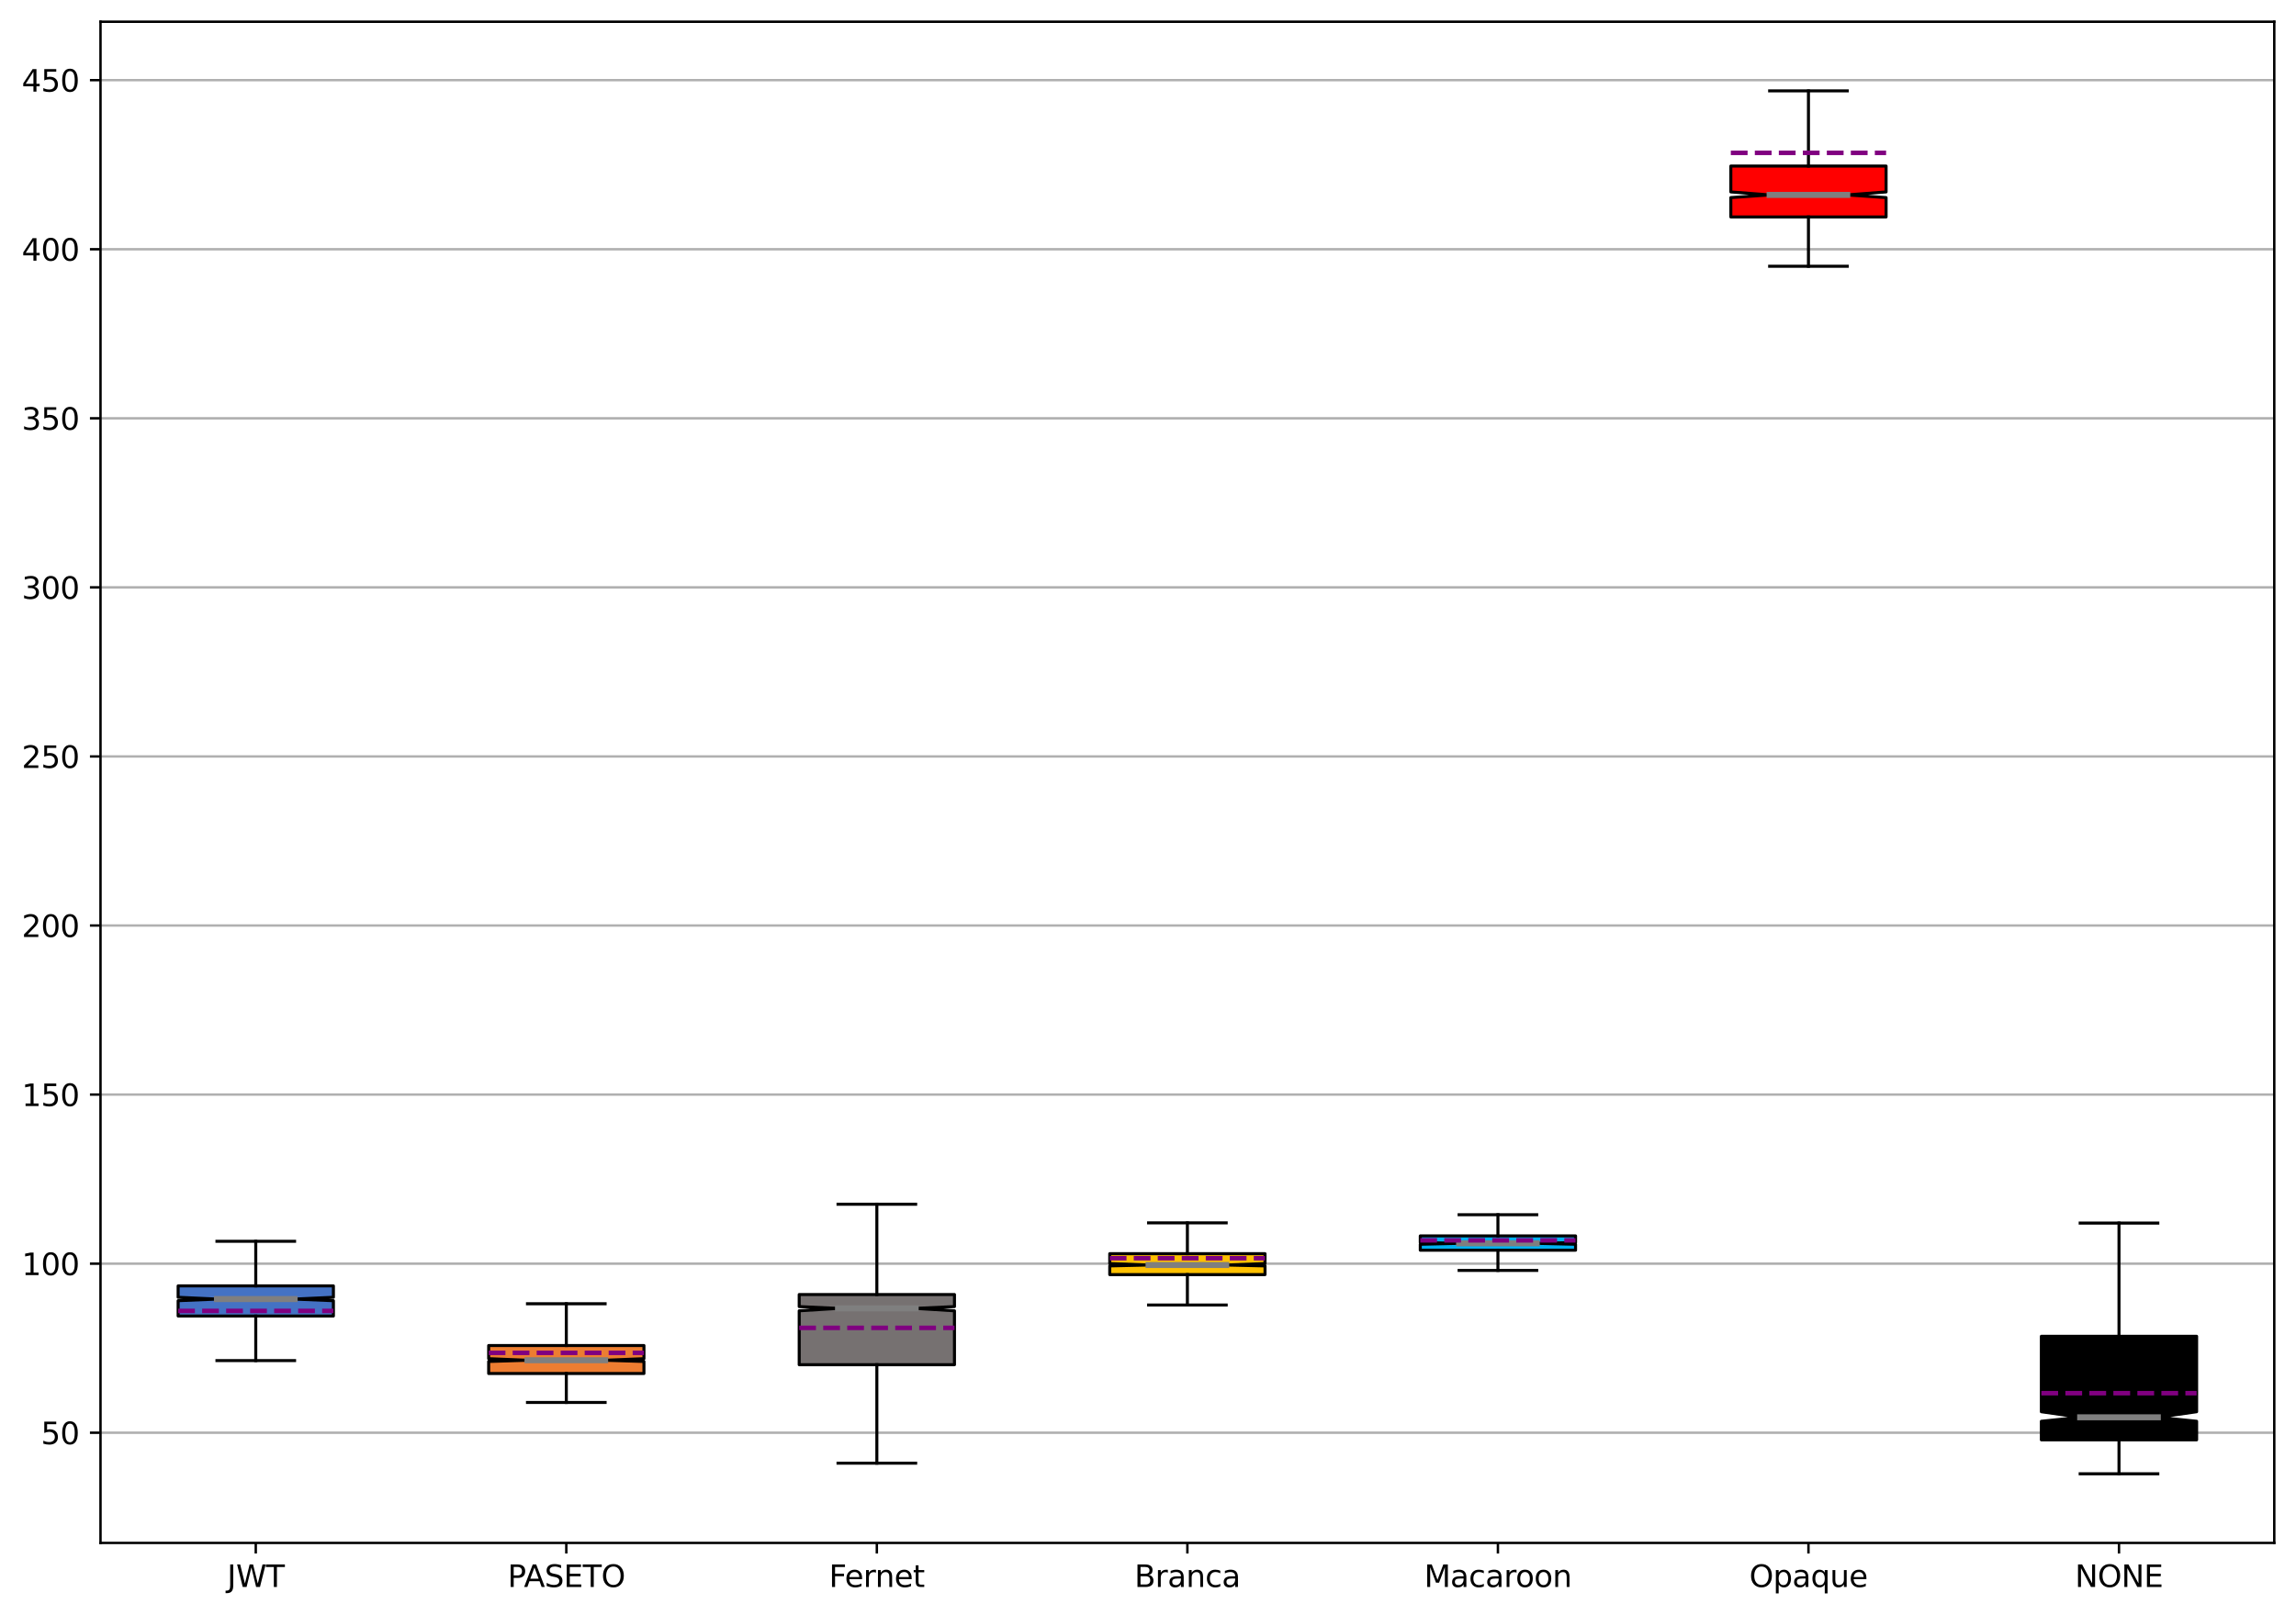 <?xml version="1.0" encoding="utf-8" standalone="no"?>
<!DOCTYPE svg PUBLIC "-//W3C//DTD SVG 1.1//EN"
  "http://www.w3.org/Graphics/SVG/1.1/DTD/svg11.dtd">
<svg xmlns:xlink="http://www.w3.org/1999/xlink" width="760.487pt" height="535.078pt" viewBox="0 0 760.487 535.078" xmlns="http://www.w3.org/2000/svg" version="1.1">
 <defs>
  <style type="text/css">*{stroke-linejoin: round; stroke-linecap: butt}</style>
 </defs>
 <g id="figure_1">
  <g id="patch_1">
   <path d="M 0 535.078 
L 760.487 535.078 
L 760.487 0 
L 0 0 
z
" style="fill: #ffffff"/>
  </g>
  <g id="axes_1">
   <g id="patch_2">
    <path d="M 33.288 511.2 
L 753.288 511.2 
L 753.288 7.2 
L 33.288 7.2 
z
" style="fill: #ffffff"/>
   </g>
   <g id="matplotlib.axis_1">
    <g id="xtick_1">
     <g id="line2d_1">
      <defs>
       <path id="me6639548db" d="M 0 0 
L 0 3.5 
" style="stroke: #000000; stroke-width: 0.8"/>
      </defs>
      <g>
       <use xlink:href="#me6639548db" x="84.716" y="511.2" style="stroke: #000000; stroke-width: 0.8"/>
      </g>
     </g>
     <g id="text_1">
      <!-- JWT -->
      <g transform="translate(75.243 525.798) scale(0.1 -0.1)">
       <defs>
        <path id="DejaVuSans-4a" d="M 628 4666 
L 1259 4666 
L 1259 325 
Q 1259 -519 939 -900 
Q 619 -1281 -91 -1281 
L -331 -1281 
L -331 -750 
L -134 -750 
Q 284 -750 456 -515 
Q 628 -281 628 325 
L 628 4666 
z
" transform="scale(0.016)"/>
        <path id="DejaVuSans-57" d="M 213 4666 
L 850 4666 
L 1831 722 
L 2809 4666 
L 3519 4666 
L 4500 722 
L 5478 4666 
L 6119 4666 
L 4947 0 
L 4153 0 
L 3169 4050 
L 2175 0 
L 1381 0 
L 213 4666 
z
" transform="scale(0.016)"/>
        <path id="DejaVuSans-54" d="M -19 4666 
L 3928 4666 
L 3928 4134 
L 2272 4134 
L 2272 0 
L 1638 0 
L 1638 4134 
L -19 4134 
L -19 4666 
z
" transform="scale(0.016)"/>
       </defs>
       <use xlink:href="#DejaVuSans-4a"/>
       <use xlink:href="#DejaVuSans-57" x="29.492"/>
       <use xlink:href="#DejaVuSans-54" x="128.369"/>
      </g>
     </g>
    </g>
    <g id="xtick_2">
     <g id="line2d_2">
      <g>
       <use xlink:href="#me6639548db" x="187.573" y="511.2" style="stroke: #000000; stroke-width: 0.8"/>
      </g>
     </g>
     <g id="text_2">
      <!-- PASETO -->
      <g transform="translate(168.133 525.798) scale(0.1 -0.1)">
       <defs>
        <path id="DejaVuSans-50" d="M 1259 4147 
L 1259 2394 
L 2053 2394 
Q 2494 2394 2734 2622 
Q 2975 2850 2975 3272 
Q 2975 3691 2734 3919 
Q 2494 4147 2053 4147 
L 1259 4147 
z
M 628 4666 
L 2053 4666 
Q 2838 4666 3239 4311 
Q 3641 3956 3641 3272 
Q 3641 2581 3239 2228 
Q 2838 1875 2053 1875 
L 1259 1875 
L 1259 0 
L 628 0 
L 628 4666 
z
" transform="scale(0.016)"/>
        <path id="DejaVuSans-41" d="M 2188 4044 
L 1331 1722 
L 3047 1722 
L 2188 4044 
z
M 1831 4666 
L 2547 4666 
L 4325 0 
L 3669 0 
L 3244 1197 
L 1141 1197 
L 716 0 
L 50 0 
L 1831 4666 
z
" transform="scale(0.016)"/>
        <path id="DejaVuSans-53" d="M 3425 4513 
L 3425 3897 
Q 3066 4069 2747 4153 
Q 2428 4238 2131 4238 
Q 1616 4238 1336 4038 
Q 1056 3838 1056 3469 
Q 1056 3159 1242 3001 
Q 1428 2844 1947 2747 
L 2328 2669 
Q 3034 2534 3370 2195 
Q 3706 1856 3706 1288 
Q 3706 609 3251 259 
Q 2797 -91 1919 -91 
Q 1588 -91 1214 -16 
Q 841 59 441 206 
L 441 856 
Q 825 641 1194 531 
Q 1563 422 1919 422 
Q 2459 422 2753 634 
Q 3047 847 3047 1241 
Q 3047 1584 2836 1778 
Q 2625 1972 2144 2069 
L 1759 2144 
Q 1053 2284 737 2584 
Q 422 2884 422 3419 
Q 422 4038 858 4394 
Q 1294 4750 2059 4750 
Q 2388 4750 2728 4690 
Q 3069 4631 3425 4513 
z
" transform="scale(0.016)"/>
        <path id="DejaVuSans-45" d="M 628 4666 
L 3578 4666 
L 3578 4134 
L 1259 4134 
L 1259 2753 
L 3481 2753 
L 3481 2222 
L 1259 2222 
L 1259 531 
L 3634 531 
L 3634 0 
L 628 0 
L 628 4666 
z
" transform="scale(0.016)"/>
        <path id="DejaVuSans-4f" d="M 2522 4238 
Q 1834 4238 1429 3725 
Q 1025 3213 1025 2328 
Q 1025 1447 1429 934 
Q 1834 422 2522 422 
Q 3209 422 3611 934 
Q 4013 1447 4013 2328 
Q 4013 3213 3611 3725 
Q 3209 4238 2522 4238 
z
M 2522 4750 
Q 3503 4750 4090 4092 
Q 4678 3434 4678 2328 
Q 4678 1225 4090 567 
Q 3503 -91 2522 -91 
Q 1538 -91 948 565 
Q 359 1222 359 2328 
Q 359 3434 948 4092 
Q 1538 4750 2522 4750 
z
" transform="scale(0.016)"/>
       </defs>
       <use xlink:href="#DejaVuSans-50"/>
       <use xlink:href="#DejaVuSans-41" x="53.928"/>
       <use xlink:href="#DejaVuSans-53" x="122.336"/>
       <use xlink:href="#DejaVuSans-45" x="185.812"/>
       <use xlink:href="#DejaVuSans-54" x="248.996"/>
       <use xlink:href="#DejaVuSans-4f" x="310.08"/>
      </g>
     </g>
    </g>
    <g id="xtick_3">
     <g id="line2d_3">
      <g>
       <use xlink:href="#me6639548db" x="290.43" y="511.2" style="stroke: #000000; stroke-width: 0.8"/>
      </g>
     </g>
     <g id="text_3">
      <!-- Fernet -->
      <g transform="translate(274.58 525.798) scale(0.1 -0.1)">
       <defs>
        <path id="DejaVuSans-46" d="M 628 4666 
L 3309 4666 
L 3309 4134 
L 1259 4134 
L 1259 2759 
L 3109 2759 
L 3109 2228 
L 1259 2228 
L 1259 0 
L 628 0 
L 628 4666 
z
" transform="scale(0.016)"/>
        <path id="DejaVuSans-65" d="M 3597 1894 
L 3597 1613 
L 953 1613 
Q 991 1019 1311 708 
Q 1631 397 2203 397 
Q 2534 397 2845 478 
Q 3156 559 3463 722 
L 3463 178 
Q 3153 47 2828 -22 
Q 2503 -91 2169 -91 
Q 1331 -91 842 396 
Q 353 884 353 1716 
Q 353 2575 817 3079 
Q 1281 3584 2069 3584 
Q 2775 3584 3186 3129 
Q 3597 2675 3597 1894 
z
M 3022 2063 
Q 3016 2534 2758 2815 
Q 2500 3097 2075 3097 
Q 1594 3097 1305 2825 
Q 1016 2553 972 2059 
L 3022 2063 
z
" transform="scale(0.016)"/>
        <path id="DejaVuSans-72" d="M 2631 2963 
Q 2534 3019 2420 3045 
Q 2306 3072 2169 3072 
Q 1681 3072 1420 2755 
Q 1159 2438 1159 1844 
L 1159 0 
L 581 0 
L 581 3500 
L 1159 3500 
L 1159 2956 
Q 1341 3275 1631 3429 
Q 1922 3584 2338 3584 
Q 2397 3584 2469 3576 
Q 2541 3569 2628 3553 
L 2631 2963 
z
" transform="scale(0.016)"/>
        <path id="DejaVuSans-6e" d="M 3513 2113 
L 3513 0 
L 2938 0 
L 2938 2094 
Q 2938 2591 2744 2837 
Q 2550 3084 2163 3084 
Q 1697 3084 1428 2787 
Q 1159 2491 1159 1978 
L 1159 0 
L 581 0 
L 581 3500 
L 1159 3500 
L 1159 2956 
Q 1366 3272 1645 3428 
Q 1925 3584 2291 3584 
Q 2894 3584 3203 3211 
Q 3513 2838 3513 2113 
z
" transform="scale(0.016)"/>
        <path id="DejaVuSans-74" d="M 1172 4494 
L 1172 3500 
L 2356 3500 
L 2356 3053 
L 1172 3053 
L 1172 1153 
Q 1172 725 1289 603 
Q 1406 481 1766 481 
L 2356 481 
L 2356 0 
L 1766 0 
Q 1100 0 847 248 
Q 594 497 594 1153 
L 594 3053 
L 172 3053 
L 172 3500 
L 594 3500 
L 594 4494 
L 1172 4494 
z
" transform="scale(0.016)"/>
       </defs>
       <use xlink:href="#DejaVuSans-46"/>
       <use xlink:href="#DejaVuSans-65" x="52.02"/>
       <use xlink:href="#DejaVuSans-72" x="113.543"/>
       <use xlink:href="#DejaVuSans-6e" x="152.906"/>
       <use xlink:href="#DejaVuSans-65" x="216.285"/>
       <use xlink:href="#DejaVuSans-74" x="277.809"/>
      </g>
     </g>
    </g>
    <g id="xtick_4">
     <g id="line2d_4">
      <g>
       <use xlink:href="#me6639548db" x="393.288" y="511.2" style="stroke: #000000; stroke-width: 0.8"/>
      </g>
     </g>
     <g id="text_4">
      <!-- Branca -->
      <g transform="translate(375.755 525.798) scale(0.1 -0.1)">
       <defs>
        <path id="DejaVuSans-42" d="M 1259 2228 
L 1259 519 
L 2272 519 
Q 2781 519 3026 730 
Q 3272 941 3272 1375 
Q 3272 1813 3026 2020 
Q 2781 2228 2272 2228 
L 1259 2228 
z
M 1259 4147 
L 1259 2741 
L 2194 2741 
Q 2656 2741 2882 2914 
Q 3109 3088 3109 3444 
Q 3109 3797 2882 3972 
Q 2656 4147 2194 4147 
L 1259 4147 
z
M 628 4666 
L 2241 4666 
Q 2963 4666 3353 4366 
Q 3744 4066 3744 3513 
Q 3744 3084 3544 2831 
Q 3344 2578 2956 2516 
Q 3422 2416 3680 2098 
Q 3938 1781 3938 1306 
Q 3938 681 3513 340 
Q 3088 0 2303 0 
L 628 0 
L 628 4666 
z
" transform="scale(0.016)"/>
        <path id="DejaVuSans-61" d="M 2194 1759 
Q 1497 1759 1228 1600 
Q 959 1441 959 1056 
Q 959 750 1161 570 
Q 1363 391 1709 391 
Q 2188 391 2477 730 
Q 2766 1069 2766 1631 
L 2766 1759 
L 2194 1759 
z
M 3341 1997 
L 3341 0 
L 2766 0 
L 2766 531 
Q 2569 213 2275 61 
Q 1981 -91 1556 -91 
Q 1019 -91 701 211 
Q 384 513 384 1019 
Q 384 1609 779 1909 
Q 1175 2209 1959 2209 
L 2766 2209 
L 2766 2266 
Q 2766 2663 2505 2880 
Q 2244 3097 1772 3097 
Q 1472 3097 1187 3025 
Q 903 2953 641 2809 
L 641 3341 
Q 956 3463 1253 3523 
Q 1550 3584 1831 3584 
Q 2591 3584 2966 3190 
Q 3341 2797 3341 1997 
z
" transform="scale(0.016)"/>
        <path id="DejaVuSans-63" d="M 3122 3366 
L 3122 2828 
Q 2878 2963 2633 3030 
Q 2388 3097 2138 3097 
Q 1578 3097 1268 2742 
Q 959 2388 959 1747 
Q 959 1106 1268 751 
Q 1578 397 2138 397 
Q 2388 397 2633 464 
Q 2878 531 3122 666 
L 3122 134 
Q 2881 22 2623 -34 
Q 2366 -91 2075 -91 
Q 1284 -91 818 406 
Q 353 903 353 1747 
Q 353 2603 823 3093 
Q 1294 3584 2113 3584 
Q 2378 3584 2631 3529 
Q 2884 3475 3122 3366 
z
" transform="scale(0.016)"/>
       </defs>
       <use xlink:href="#DejaVuSans-42"/>
       <use xlink:href="#DejaVuSans-72" x="68.604"/>
       <use xlink:href="#DejaVuSans-61" x="109.717"/>
       <use xlink:href="#DejaVuSans-6e" x="170.996"/>
       <use xlink:href="#DejaVuSans-63" x="234.375"/>
       <use xlink:href="#DejaVuSans-61" x="289.355"/>
      </g>
     </g>
    </g>
    <g id="xtick_5">
     <g id="line2d_5">
      <g>
       <use xlink:href="#me6639548db" x="496.145" y="511.2" style="stroke: #000000; stroke-width: 0.8"/>
      </g>
     </g>
     <g id="text_5">
      <!-- Macaroon -->
      <g transform="translate(471.723 525.798) scale(0.1 -0.1)">
       <defs>
        <path id="DejaVuSans-4d" d="M 628 4666 
L 1569 4666 
L 2759 1491 
L 3956 4666 
L 4897 4666 
L 4897 0 
L 4281 0 
L 4281 4097 
L 3078 897 
L 2444 897 
L 1241 4097 
L 1241 0 
L 628 0 
L 628 4666 
z
" transform="scale(0.016)"/>
        <path id="DejaVuSans-6f" d="M 1959 3097 
Q 1497 3097 1228 2736 
Q 959 2375 959 1747 
Q 959 1119 1226 758 
Q 1494 397 1959 397 
Q 2419 397 2687 759 
Q 2956 1122 2956 1747 
Q 2956 2369 2687 2733 
Q 2419 3097 1959 3097 
z
M 1959 3584 
Q 2709 3584 3137 3096 
Q 3566 2609 3566 1747 
Q 3566 888 3137 398 
Q 2709 -91 1959 -91 
Q 1206 -91 779 398 
Q 353 888 353 1747 
Q 353 2609 779 3096 
Q 1206 3584 1959 3584 
z
" transform="scale(0.016)"/>
       </defs>
       <use xlink:href="#DejaVuSans-4d"/>
       <use xlink:href="#DejaVuSans-61" x="86.279"/>
       <use xlink:href="#DejaVuSans-63" x="147.559"/>
       <use xlink:href="#DejaVuSans-61" x="202.539"/>
       <use xlink:href="#DejaVuSans-72" x="263.818"/>
       <use xlink:href="#DejaVuSans-6f" x="302.682"/>
       <use xlink:href="#DejaVuSans-6f" x="363.863"/>
       <use xlink:href="#DejaVuSans-6e" x="425.045"/>
      </g>
     </g>
    </g>
    <g id="xtick_6">
     <g id="line2d_6">
      <g>
       <use xlink:href="#me6639548db" x="599.002" y="511.2" style="stroke: #000000; stroke-width: 0.8"/>
      </g>
     </g>
     <g id="text_6">
      <!-- Opaque -->
      <g transform="translate(579.408 525.798) scale(0.1 -0.1)">
       <defs>
        <path id="DejaVuSans-70" d="M 1159 525 
L 1159 -1331 
L 581 -1331 
L 581 3500 
L 1159 3500 
L 1159 2969 
Q 1341 3281 1617 3432 
Q 1894 3584 2278 3584 
Q 2916 3584 3314 3078 
Q 3713 2572 3713 1747 
Q 3713 922 3314 415 
Q 2916 -91 2278 -91 
Q 1894 -91 1617 61 
Q 1341 213 1159 525 
z
M 3116 1747 
Q 3116 2381 2855 2742 
Q 2594 3103 2138 3103 
Q 1681 3103 1420 2742 
Q 1159 2381 1159 1747 
Q 1159 1113 1420 752 
Q 1681 391 2138 391 
Q 2594 391 2855 752 
Q 3116 1113 3116 1747 
z
" transform="scale(0.016)"/>
        <path id="DejaVuSans-71" d="M 947 1747 
Q 947 1113 1208 752 
Q 1469 391 1925 391 
Q 2381 391 2643 752 
Q 2906 1113 2906 1747 
Q 2906 2381 2643 2742 
Q 2381 3103 1925 3103 
Q 1469 3103 1208 2742 
Q 947 2381 947 1747 
z
M 2906 525 
Q 2725 213 2448 61 
Q 2172 -91 1784 -91 
Q 1150 -91 751 415 
Q 353 922 353 1747 
Q 353 2572 751 3078 
Q 1150 3584 1784 3584 
Q 2172 3584 2448 3432 
Q 2725 3281 2906 2969 
L 2906 3500 
L 3481 3500 
L 3481 -1331 
L 2906 -1331 
L 2906 525 
z
" transform="scale(0.016)"/>
        <path id="DejaVuSans-75" d="M 544 1381 
L 544 3500 
L 1119 3500 
L 1119 1403 
Q 1119 906 1312 657 
Q 1506 409 1894 409 
Q 2359 409 2629 706 
Q 2900 1003 2900 1516 
L 2900 3500 
L 3475 3500 
L 3475 0 
L 2900 0 
L 2900 538 
Q 2691 219 2414 64 
Q 2138 -91 1772 -91 
Q 1169 -91 856 284 
Q 544 659 544 1381 
z
M 1991 3584 
L 1991 3584 
z
" transform="scale(0.016)"/>
       </defs>
       <use xlink:href="#DejaVuSans-4f"/>
       <use xlink:href="#DejaVuSans-70" x="78.711"/>
       <use xlink:href="#DejaVuSans-61" x="142.188"/>
       <use xlink:href="#DejaVuSans-71" x="203.467"/>
       <use xlink:href="#DejaVuSans-75" x="266.943"/>
       <use xlink:href="#DejaVuSans-65" x="330.322"/>
      </g>
     </g>
    </g>
    <g id="xtick_7">
     <g id="line2d_7">
      <g>
       <use xlink:href="#me6639548db" x="701.859" y="511.2" style="stroke: #000000; stroke-width: 0.8"/>
      </g>
     </g>
     <g id="text_7">
      <!-- NONE -->
      <g transform="translate(687.282 525.798) scale(0.1 -0.1)">
       <defs>
        <path id="DejaVuSans-4e" d="M 628 4666 
L 1478 4666 
L 3547 763 
L 3547 4666 
L 4159 4666 
L 4159 0 
L 3309 0 
L 1241 3903 
L 1241 0 
L 628 0 
L 628 4666 
z
" transform="scale(0.016)"/>
       </defs>
       <use xlink:href="#DejaVuSans-4e"/>
       <use xlink:href="#DejaVuSans-4f" x="74.805"/>
       <use xlink:href="#DejaVuSans-4e" x="153.516"/>
       <use xlink:href="#DejaVuSans-45" x="228.32"/>
      </g>
     </g>
    </g>
   </g>
   <g id="matplotlib.axis_2">
    <g id="ytick_1">
     <g id="line2d_8">
      <path d="M 33.288 474.686 
L 753.288 474.686 
" clip-path="url(#pee6fed9b41)" style="fill: none; stroke: #b0b0b0; stroke-width: 0.8; stroke-linecap: square"/>
     </g>
     <g id="line2d_9">
      <defs>
       <path id="m45fe1a0c1a" d="M 0 0 
L -3.5 0 
" style="stroke: #000000; stroke-width: 0.8"/>
      </defs>
      <g>
       <use xlink:href="#m45fe1a0c1a" x="33.288" y="474.686" style="stroke: #000000; stroke-width: 0.8"/>
      </g>
     </g>
     <g id="text_8">
      <!-- 50 -->
      <g transform="translate(13.562 478.485) scale(0.1 -0.1)">
       <defs>
        <path id="DejaVuSans-35" d="M 691 4666 
L 3169 4666 
L 3169 4134 
L 1269 4134 
L 1269 2991 
Q 1406 3038 1543 3061 
Q 1681 3084 1819 3084 
Q 2600 3084 3056 2656 
Q 3513 2228 3513 1497 
Q 3513 744 3044 326 
Q 2575 -91 1722 -91 
Q 1428 -91 1123 -41 
Q 819 9 494 109 
L 494 744 
Q 775 591 1075 516 
Q 1375 441 1709 441 
Q 2250 441 2565 725 
Q 2881 1009 2881 1497 
Q 2881 1984 2565 2268 
Q 2250 2553 1709 2553 
Q 1456 2553 1204 2497 
Q 953 2441 691 2322 
L 691 4666 
z
" transform="scale(0.016)"/>
        <path id="DejaVuSans-30" d="M 2034 4250 
Q 1547 4250 1301 3770 
Q 1056 3291 1056 2328 
Q 1056 1369 1301 889 
Q 1547 409 2034 409 
Q 2525 409 2770 889 
Q 3016 1369 3016 2328 
Q 3016 3291 2770 3770 
Q 2525 4250 2034 4250 
z
M 2034 4750 
Q 2819 4750 3233 4129 
Q 3647 3509 3647 2328 
Q 3647 1150 3233 529 
Q 2819 -91 2034 -91 
Q 1250 -91 836 529 
Q 422 1150 422 2328 
Q 422 3509 836 4129 
Q 1250 4750 2034 4750 
z
" transform="scale(0.016)"/>
       </defs>
       <use xlink:href="#DejaVuSans-35"/>
       <use xlink:href="#DejaVuSans-30" x="63.623"/>
      </g>
     </g>
    </g>
    <g id="ytick_2">
     <g id="line2d_10">
      <path d="M 33.288 418.67 
L 753.288 418.67 
" clip-path="url(#pee6fed9b41)" style="fill: none; stroke: #b0b0b0; stroke-width: 0.8; stroke-linecap: square"/>
     </g>
     <g id="line2d_11">
      <g>
       <use xlink:href="#m45fe1a0c1a" x="33.288" y="418.67" style="stroke: #000000; stroke-width: 0.8"/>
      </g>
     </g>
     <g id="text_9">
      <!-- 100 -->
      <g transform="translate(7.2 422.469) scale(0.1 -0.1)">
       <defs>
        <path id="DejaVuSans-31" d="M 794 531 
L 1825 531 
L 1825 4091 
L 703 3866 
L 703 4441 
L 1819 4666 
L 2450 4666 
L 2450 531 
L 3481 531 
L 3481 0 
L 794 0 
L 794 531 
z
" transform="scale(0.016)"/>
       </defs>
       <use xlink:href="#DejaVuSans-31"/>
       <use xlink:href="#DejaVuSans-30" x="63.623"/>
       <use xlink:href="#DejaVuSans-30" x="127.246"/>
      </g>
     </g>
    </g>
    <g id="ytick_3">
     <g id="line2d_12">
      <path d="M 33.288 362.654 
L 753.288 362.654 
" clip-path="url(#pee6fed9b41)" style="fill: none; stroke: #b0b0b0; stroke-width: 0.8; stroke-linecap: square"/>
     </g>
     <g id="line2d_13">
      <g>
       <use xlink:href="#m45fe1a0c1a" x="33.288" y="362.654" style="stroke: #000000; stroke-width: 0.8"/>
      </g>
     </g>
     <g id="text_10">
      <!-- 150 -->
      <g transform="translate(7.2 366.454) scale(0.1 -0.1)">
       <use xlink:href="#DejaVuSans-31"/>
       <use xlink:href="#DejaVuSans-35" x="63.623"/>
       <use xlink:href="#DejaVuSans-30" x="127.246"/>
      </g>
     </g>
    </g>
    <g id="ytick_4">
     <g id="line2d_14">
      <path d="M 33.288 306.639 
L 753.288 306.639 
" clip-path="url(#pee6fed9b41)" style="fill: none; stroke: #b0b0b0; stroke-width: 0.8; stroke-linecap: square"/>
     </g>
     <g id="line2d_15">
      <g>
       <use xlink:href="#m45fe1a0c1a" x="33.288" y="306.639" style="stroke: #000000; stroke-width: 0.8"/>
      </g>
     </g>
     <g id="text_11">
      <!-- 200 -->
      <g transform="translate(7.2 310.438) scale(0.1 -0.1)">
       <defs>
        <path id="DejaVuSans-32" d="M 1228 531 
L 3431 531 
L 3431 0 
L 469 0 
L 469 531 
Q 828 903 1448 1529 
Q 2069 2156 2228 2338 
Q 2531 2678 2651 2914 
Q 2772 3150 2772 3378 
Q 2772 3750 2511 3984 
Q 2250 4219 1831 4219 
Q 1534 4219 1204 4116 
Q 875 4013 500 3803 
L 500 4441 
Q 881 4594 1212 4672 
Q 1544 4750 1819 4750 
Q 2544 4750 2975 4387 
Q 3406 4025 3406 3419 
Q 3406 3131 3298 2873 
Q 3191 2616 2906 2266 
Q 2828 2175 2409 1742 
Q 1991 1309 1228 531 
z
" transform="scale(0.016)"/>
       </defs>
       <use xlink:href="#DejaVuSans-32"/>
       <use xlink:href="#DejaVuSans-30" x="63.623"/>
       <use xlink:href="#DejaVuSans-30" x="127.246"/>
      </g>
     </g>
    </g>
    <g id="ytick_5">
     <g id="line2d_16">
      <path d="M 33.288 250.623 
L 753.288 250.623 
" clip-path="url(#pee6fed9b41)" style="fill: none; stroke: #b0b0b0; stroke-width: 0.8; stroke-linecap: square"/>
     </g>
     <g id="line2d_17">
      <g>
       <use xlink:href="#m45fe1a0c1a" x="33.288" y="250.623" style="stroke: #000000; stroke-width: 0.8"/>
      </g>
     </g>
     <g id="text_12">
      <!-- 250 -->
      <g transform="translate(7.2 254.422) scale(0.1 -0.1)">
       <use xlink:href="#DejaVuSans-32"/>
       <use xlink:href="#DejaVuSans-35" x="63.623"/>
       <use xlink:href="#DejaVuSans-30" x="127.246"/>
      </g>
     </g>
    </g>
    <g id="ytick_6">
     <g id="line2d_18">
      <path d="M 33.288 194.607 
L 753.288 194.607 
" clip-path="url(#pee6fed9b41)" style="fill: none; stroke: #b0b0b0; stroke-width: 0.8; stroke-linecap: square"/>
     </g>
     <g id="line2d_19">
      <g>
       <use xlink:href="#m45fe1a0c1a" x="33.288" y="194.607" style="stroke: #000000; stroke-width: 0.8"/>
      </g>
     </g>
     <g id="text_13">
      <!-- 300 -->
      <g transform="translate(7.2 198.407) scale(0.1 -0.1)">
       <defs>
        <path id="DejaVuSans-33" d="M 2597 2516 
Q 3050 2419 3304 2112 
Q 3559 1806 3559 1356 
Q 3559 666 3084 287 
Q 2609 -91 1734 -91 
Q 1441 -91 1130 -33 
Q 819 25 488 141 
L 488 750 
Q 750 597 1062 519 
Q 1375 441 1716 441 
Q 2309 441 2620 675 
Q 2931 909 2931 1356 
Q 2931 1769 2642 2001 
Q 2353 2234 1838 2234 
L 1294 2234 
L 1294 2753 
L 1863 2753 
Q 2328 2753 2575 2939 
Q 2822 3125 2822 3475 
Q 2822 3834 2567 4026 
Q 2313 4219 1838 4219 
Q 1578 4219 1281 4162 
Q 984 4106 628 3988 
L 628 4550 
Q 988 4650 1302 4700 
Q 1616 4750 1894 4750 
Q 2613 4750 3031 4423 
Q 3450 4097 3450 3541 
Q 3450 3153 3228 2886 
Q 3006 2619 2597 2516 
z
" transform="scale(0.016)"/>
       </defs>
       <use xlink:href="#DejaVuSans-33"/>
       <use xlink:href="#DejaVuSans-30" x="63.623"/>
       <use xlink:href="#DejaVuSans-30" x="127.246"/>
      </g>
     </g>
    </g>
    <g id="ytick_7">
     <g id="line2d_20">
      <path d="M 33.288 138.592 
L 753.288 138.592 
" clip-path="url(#pee6fed9b41)" style="fill: none; stroke: #b0b0b0; stroke-width: 0.8; stroke-linecap: square"/>
     </g>
     <g id="line2d_21">
      <g>
       <use xlink:href="#m45fe1a0c1a" x="33.288" y="138.592" style="stroke: #000000; stroke-width: 0.8"/>
      </g>
     </g>
     <g id="text_14">
      <!-- 350 -->
      <g transform="translate(7.2 142.391) scale(0.1 -0.1)">
       <use xlink:href="#DejaVuSans-33"/>
       <use xlink:href="#DejaVuSans-35" x="63.623"/>
       <use xlink:href="#DejaVuSans-30" x="127.246"/>
      </g>
     </g>
    </g>
    <g id="ytick_8">
     <g id="line2d_22">
      <path d="M 33.288 82.576 
L 753.288 82.576 
" clip-path="url(#pee6fed9b41)" style="fill: none; stroke: #b0b0b0; stroke-width: 0.8; stroke-linecap: square"/>
     </g>
     <g id="line2d_23">
      <g>
       <use xlink:href="#m45fe1a0c1a" x="33.288" y="82.576" style="stroke: #000000; stroke-width: 0.8"/>
      </g>
     </g>
     <g id="text_15">
      <!-- 400 -->
      <g transform="translate(7.2 86.375) scale(0.1 -0.1)">
       <defs>
        <path id="DejaVuSans-34" d="M 2419 4116 
L 825 1625 
L 2419 1625 
L 2419 4116 
z
M 2253 4666 
L 3047 4666 
L 3047 1625 
L 3713 1625 
L 3713 1100 
L 3047 1100 
L 3047 0 
L 2419 0 
L 2419 1100 
L 313 1100 
L 313 1709 
L 2253 4666 
z
" transform="scale(0.016)"/>
       </defs>
       <use xlink:href="#DejaVuSans-34"/>
       <use xlink:href="#DejaVuSans-30" x="63.623"/>
       <use xlink:href="#DejaVuSans-30" x="127.246"/>
      </g>
     </g>
    </g>
    <g id="ytick_9">
     <g id="line2d_24">
      <path d="M 33.288 26.56 
L 753.288 26.56 
" clip-path="url(#pee6fed9b41)" style="fill: none; stroke: #b0b0b0; stroke-width: 0.8; stroke-linecap: square"/>
     </g>
     <g id="line2d_25">
      <g>
       <use xlink:href="#m45fe1a0c1a" x="33.288" y="26.56" style="stroke: #000000; stroke-width: 0.8"/>
      </g>
     </g>
     <g id="text_16">
      <!-- 450 -->
      <g transform="translate(7.2 30.359) scale(0.1 -0.1)">
       <use xlink:href="#DejaVuSans-34"/>
       <use xlink:href="#DejaVuSans-35" x="63.623"/>
       <use xlink:href="#DejaVuSans-30" x="127.246"/>
      </g>
     </g>
    </g>
   </g>
   <g id="patch_3">
    <path d="M 59.002 436.018 
L 110.43 436.018 
L 110.43 430.946 
L 97.573 430.412 
L 110.43 429.815 
L 110.43 426.034 
L 59.002 426.034 
L 59.002 429.815 
L 71.859 430.412 
L 59.002 430.946 
L 59.002 436.018 
z
" clip-path="url(#pee6fed9b41)" style="fill: #4472c4; stroke: #000000; stroke-linejoin: miter"/>
   </g>
   <g id="line2d_26">
    <path d="M 84.716 436.018 
L 84.716 450.789 
" clip-path="url(#pee6fed9b41)" style="fill: none; stroke: #000000; stroke-linecap: square"/>
   </g>
   <g id="line2d_27">
    <path d="M 84.716 426.034 
L 84.716 411.259 
" clip-path="url(#pee6fed9b41)" style="fill: none; stroke: #000000; stroke-linecap: square"/>
   </g>
   <g id="line2d_28">
    <path d="M 71.859 450.789 
L 97.573 450.789 
" clip-path="url(#pee6fed9b41)" style="fill: none; stroke: #000000; stroke-linecap: square"/>
   </g>
   <g id="line2d_29">
    <path d="M 71.859 411.259 
L 97.573 411.259 
" clip-path="url(#pee6fed9b41)" style="fill: none; stroke: #000000; stroke-linecap: square"/>
   </g>
   <g id="patch_4">
    <path d="M 161.859 455.069 
L 213.287 455.069 
L 213.287 451.076 
L 200.43 450.678 
L 213.287 450.151 
L 213.287 445.796 
L 161.859 445.796 
L 161.859 450.151 
L 174.716 450.678 
L 161.859 451.076 
L 161.859 455.069 
z
" clip-path="url(#pee6fed9b41)" style="fill: #ed7d31; stroke: #000000; stroke-linejoin: miter"/>
   </g>
   <g id="line2d_30">
    <path d="M 187.573 455.069 
L 187.573 464.66 
" clip-path="url(#pee6fed9b41)" style="fill: none; stroke: #000000; stroke-linecap: square"/>
   </g>
   <g id="line2d_31">
    <path d="M 187.573 445.796 
L 187.573 431.954 
" clip-path="url(#pee6fed9b41)" style="fill: none; stroke: #000000; stroke-linecap: square"/>
   </g>
   <g id="line2d_32">
    <path d="M 174.716 464.66 
L 200.43 464.66 
" clip-path="url(#pee6fed9b41)" style="fill: none; stroke: #000000; stroke-linecap: square"/>
   </g>
   <g id="line2d_33">
    <path d="M 174.716 431.954 
L 200.43 431.954 
" clip-path="url(#pee6fed9b41)" style="fill: none; stroke: #000000; stroke-linecap: square"/>
   </g>
   <g id="patch_5">
    <path d="M 264.716 452.158 
L 316.145 452.158 
L 316.145 434.292 
L 303.288 433.494 
L 316.145 432.895 
L 316.145 428.9 
L 264.716 428.9 
L 264.716 432.895 
L 277.573 433.494 
L 264.716 434.292 
L 264.716 452.158 
z
" clip-path="url(#pee6fed9b41)" style="fill: #767171; stroke: #000000; stroke-linejoin: miter"/>
   </g>
   <g id="line2d_34">
    <path d="M 290.43 452.158 
L 290.43 484.78 
" clip-path="url(#pee6fed9b41)" style="fill: none; stroke: #000000; stroke-linecap: square"/>
   </g>
   <g id="line2d_35">
    <path d="M 290.43 428.9 
L 290.43 398.98 
" clip-path="url(#pee6fed9b41)" style="fill: none; stroke: #000000; stroke-linecap: square"/>
   </g>
   <g id="line2d_36">
    <path d="M 277.573 484.78 
L 303.288 484.78 
" clip-path="url(#pee6fed9b41)" style="fill: none; stroke: #000000; stroke-linecap: square"/>
   </g>
   <g id="line2d_37">
    <path d="M 277.573 398.98 
L 303.288 398.98 
" clip-path="url(#pee6fed9b41)" style="fill: none; stroke: #000000; stroke-linecap: square"/>
   </g>
   <g id="patch_6">
    <path d="M 367.573 422.307 
L 419.002 422.307 
L 419.002 419.416 
L 406.145 419.121 
L 419.002 418.631 
L 419.002 415.368 
L 367.573 415.368 
L 367.573 418.631 
L 380.43 419.121 
L 367.573 419.416 
L 367.573 422.307 
z
" clip-path="url(#pee6fed9b41)" style="fill: #ffc000; stroke: #000000; stroke-linejoin: miter"/>
   </g>
   <g id="line2d_38">
    <path d="M 393.288 422.307 
L 393.288 432.367 
" clip-path="url(#pee6fed9b41)" style="fill: none; stroke: #000000; stroke-linecap: square"/>
   </g>
   <g id="line2d_39">
    <path d="M 393.288 415.368 
L 393.288 405.164 
" clip-path="url(#pee6fed9b41)" style="fill: none; stroke: #000000; stroke-linecap: square"/>
   </g>
   <g id="line2d_40">
    <path d="M 380.43 432.367 
L 406.145 432.367 
" clip-path="url(#pee6fed9b41)" style="fill: none; stroke: #000000; stroke-linecap: square"/>
   </g>
   <g id="line2d_41">
    <path d="M 380.43 405.164 
L 406.145 405.164 
" clip-path="url(#pee6fed9b41)" style="fill: none; stroke: #000000; stroke-linecap: square"/>
   </g>
   <g id="patch_7">
    <path d="M 470.43 414.216 
L 521.859 414.216 
L 521.859 412.245 
L 509.002 411.943 
L 521.859 411.679 
L 521.859 409.478 
L 470.43 409.478 
L 470.43 411.679 
L 483.288 411.943 
L 470.43 412.245 
L 470.43 414.216 
z
" clip-path="url(#pee6fed9b41)" style="fill: #00b0f0; stroke: #000000; stroke-linejoin: miter"/>
   </g>
   <g id="line2d_42">
    <path d="M 496.145 414.216 
L 496.145 420.908 
" clip-path="url(#pee6fed9b41)" style="fill: none; stroke: #000000; stroke-linecap: square"/>
   </g>
   <g id="line2d_43">
    <path d="M 496.145 409.478 
L 496.145 402.453 
" clip-path="url(#pee6fed9b41)" style="fill: none; stroke: #000000; stroke-linecap: square"/>
   </g>
   <g id="line2d_44">
    <path d="M 483.288 420.908 
L 509.002 420.908 
" clip-path="url(#pee6fed9b41)" style="fill: none; stroke: #000000; stroke-linecap: square"/>
   </g>
   <g id="line2d_45">
    <path d="M 483.288 402.453 
L 509.002 402.453 
" clip-path="url(#pee6fed9b41)" style="fill: none; stroke: #000000; stroke-linecap: square"/>
   </g>
   <g id="patch_8">
    <path d="M 573.288 71.879 
L 624.716 71.879 
L 624.716 65.471 
L 611.859 64.578 
L 624.716 63.589 
L 624.716 55.018 
L 573.288 55.018 
L 573.288 63.589 
L 586.145 64.578 
L 573.288 65.471 
L 573.288 71.879 
z
" clip-path="url(#pee6fed9b41)" style="fill: #ff0000; stroke: #000000; stroke-linejoin: miter"/>
   </g>
   <g id="line2d_46">
    <path d="M 599.002 71.879 
L 599.002 88.216 
" clip-path="url(#pee6fed9b41)" style="fill: none; stroke: #000000; stroke-linecap: square"/>
   </g>
   <g id="line2d_47">
    <path d="M 599.002 55.018 
L 599.002 30.109 
" clip-path="url(#pee6fed9b41)" style="fill: none; stroke: #000000; stroke-linecap: square"/>
   </g>
   <g id="line2d_48">
    <path d="M 586.145 88.216 
L 611.859 88.216 
" clip-path="url(#pee6fed9b41)" style="fill: none; stroke: #000000; stroke-linecap: square"/>
   </g>
   <g id="line2d_49">
    <path d="M 586.145 30.109 
L 611.859 30.109 
" clip-path="url(#pee6fed9b41)" style="fill: none; stroke: #000000; stroke-linecap: square"/>
   </g>
   <g id="patch_9">
    <path d="M 676.145 477.048 
L 727.573 477.048 
L 727.573 470.895 
L 714.716 469.577 
L 727.573 467.732 
L 727.573 442.74 
L 676.145 442.74 
L 676.145 467.732 
L 689.002 469.577 
L 676.145 470.895 
L 676.145 477.048 
z
" clip-path="url(#pee6fed9b41)" style="stroke: #000000; stroke-linejoin: miter"/>
   </g>
   <g id="line2d_50">
    <path d="M 701.859 477.048 
L 701.859 488.291 
" clip-path="url(#pee6fed9b41)" style="fill: none; stroke: #000000; stroke-linecap: square"/>
   </g>
   <g id="line2d_51">
    <path d="M 701.859 442.74 
L 701.859 405.226 
" clip-path="url(#pee6fed9b41)" style="fill: none; stroke: #000000; stroke-linecap: square"/>
   </g>
   <g id="line2d_52">
    <path d="M 689.002 488.291 
L 714.716 488.291 
" clip-path="url(#pee6fed9b41)" style="fill: none; stroke: #000000; stroke-linecap: square"/>
   </g>
   <g id="line2d_53">
    <path d="M 689.002 405.226 
L 714.716 405.226 
" clip-path="url(#pee6fed9b41)" style="fill: none; stroke: #000000; stroke-linecap: square"/>
   </g>
   <g id="line2d_54">
    <path d="M 71.859 430.412 
L 97.573 430.412 
" clip-path="url(#pee6fed9b41)" style="fill: none; stroke: #7f7f7f; stroke-width: 2; stroke-linecap: square"/>
   </g>
   <g id="line2d_55">
    <path d="M 59.002 434.324 
L 110.43 434.324 
" clip-path="url(#pee6fed9b41)" style="fill: none; stroke-dasharray: 5.55,2.4; stroke-dashoffset: 0; stroke: #800080; stroke-width: 1.5"/>
   </g>
   <g id="line2d_56">
    <path d="M 174.716 450.678 
L 200.43 450.678 
" clip-path="url(#pee6fed9b41)" style="fill: none; stroke: #7f7f7f; stroke-width: 2; stroke-linecap: square"/>
   </g>
   <g id="line2d_57">
    <path d="M 161.859 448.227 
L 213.287 448.227 
" clip-path="url(#pee6fed9b41)" style="fill: none; stroke-dasharray: 5.55,2.4; stroke-dashoffset: 0; stroke: #800080; stroke-width: 1.5"/>
   </g>
   <g id="line2d_58">
    <path d="M 277.573 433.494 
L 303.288 433.494 
" clip-path="url(#pee6fed9b41)" style="fill: none; stroke: #7f7f7f; stroke-width: 2; stroke-linecap: square"/>
   </g>
   <g id="line2d_59">
    <path d="M 264.716 439.955 
L 316.145 439.955 
" clip-path="url(#pee6fed9b41)" style="fill: none; stroke-dasharray: 5.55,2.4; stroke-dashoffset: 0; stroke: #800080; stroke-width: 1.5"/>
   </g>
   <g id="line2d_60">
    <path d="M 380.43 419.121 
L 406.145 419.121 
" clip-path="url(#pee6fed9b41)" style="fill: none; stroke: #7f7f7f; stroke-width: 2; stroke-linecap: square"/>
   </g>
   <g id="line2d_61">
    <path d="M 367.573 416.863 
L 419.002 416.863 
" clip-path="url(#pee6fed9b41)" style="fill: none; stroke-dasharray: 5.55,2.4; stroke-dashoffset: 0; stroke: #800080; stroke-width: 1.5"/>
   </g>
   <g id="line2d_62">
    <path d="M 483.288 411.943 
L 509.002 411.943 
" clip-path="url(#pee6fed9b41)" style="fill: none; stroke: #7f7f7f; stroke-width: 2; stroke-linecap: square"/>
   </g>
   <g id="line2d_63">
    <path d="M 470.43 410.939 
L 521.859 410.939 
" clip-path="url(#pee6fed9b41)" style="fill: none; stroke-dasharray: 5.55,2.4; stroke-dashoffset: 0; stroke: #800080; stroke-width: 1.5"/>
   </g>
   <g id="line2d_64">
    <path d="M 586.145 64.578 
L 611.859 64.578 
" clip-path="url(#pee6fed9b41)" style="fill: none; stroke: #7f7f7f; stroke-width: 2; stroke-linecap: square"/>
   </g>
   <g id="line2d_65">
    <path d="M 573.288 50.639 
L 624.716 50.639 
" clip-path="url(#pee6fed9b41)" style="fill: none; stroke-dasharray: 5.55,2.4; stroke-dashoffset: 0; stroke: #800080; stroke-width: 1.5"/>
   </g>
   <g id="line2d_66">
    <path d="M 689.002 469.577 
L 714.716 469.577 
" clip-path="url(#pee6fed9b41)" style="fill: none; stroke: #7f7f7f; stroke-width: 2; stroke-linecap: square"/>
   </g>
   <g id="line2d_67">
    <path d="M 676.145 461.589 
L 727.573 461.589 
" clip-path="url(#pee6fed9b41)" style="fill: none; stroke-dasharray: 5.55,2.4; stroke-dashoffset: 0; stroke: #800080; stroke-width: 1.5"/>
   </g>
   <g id="patch_10">
    <path d="M 33.288 511.2 
L 33.288 7.2 
" style="fill: none; stroke: #000000; stroke-width: 0.8; stroke-linejoin: miter; stroke-linecap: square"/>
   </g>
   <g id="patch_11">
    <path d="M 753.288 511.2 
L 753.288 7.2 
" style="fill: none; stroke: #000000; stroke-width: 0.8; stroke-linejoin: miter; stroke-linecap: square"/>
   </g>
   <g id="patch_12">
    <path d="M 33.288 511.2 
L 753.288 511.2 
" style="fill: none; stroke: #000000; stroke-width: 0.8; stroke-linejoin: miter; stroke-linecap: square"/>
   </g>
   <g id="patch_13">
    <path d="M 33.288 7.2 
L 753.288 7.2 
" style="fill: none; stroke: #000000; stroke-width: 0.8; stroke-linejoin: miter; stroke-linecap: square"/>
   </g>
  </g>
 </g>
 <defs>
  <clipPath id="pee6fed9b41">
   <rect x="33.288" y="7.2" width="720" height="504"/>
  </clipPath>
 </defs>
</svg>
